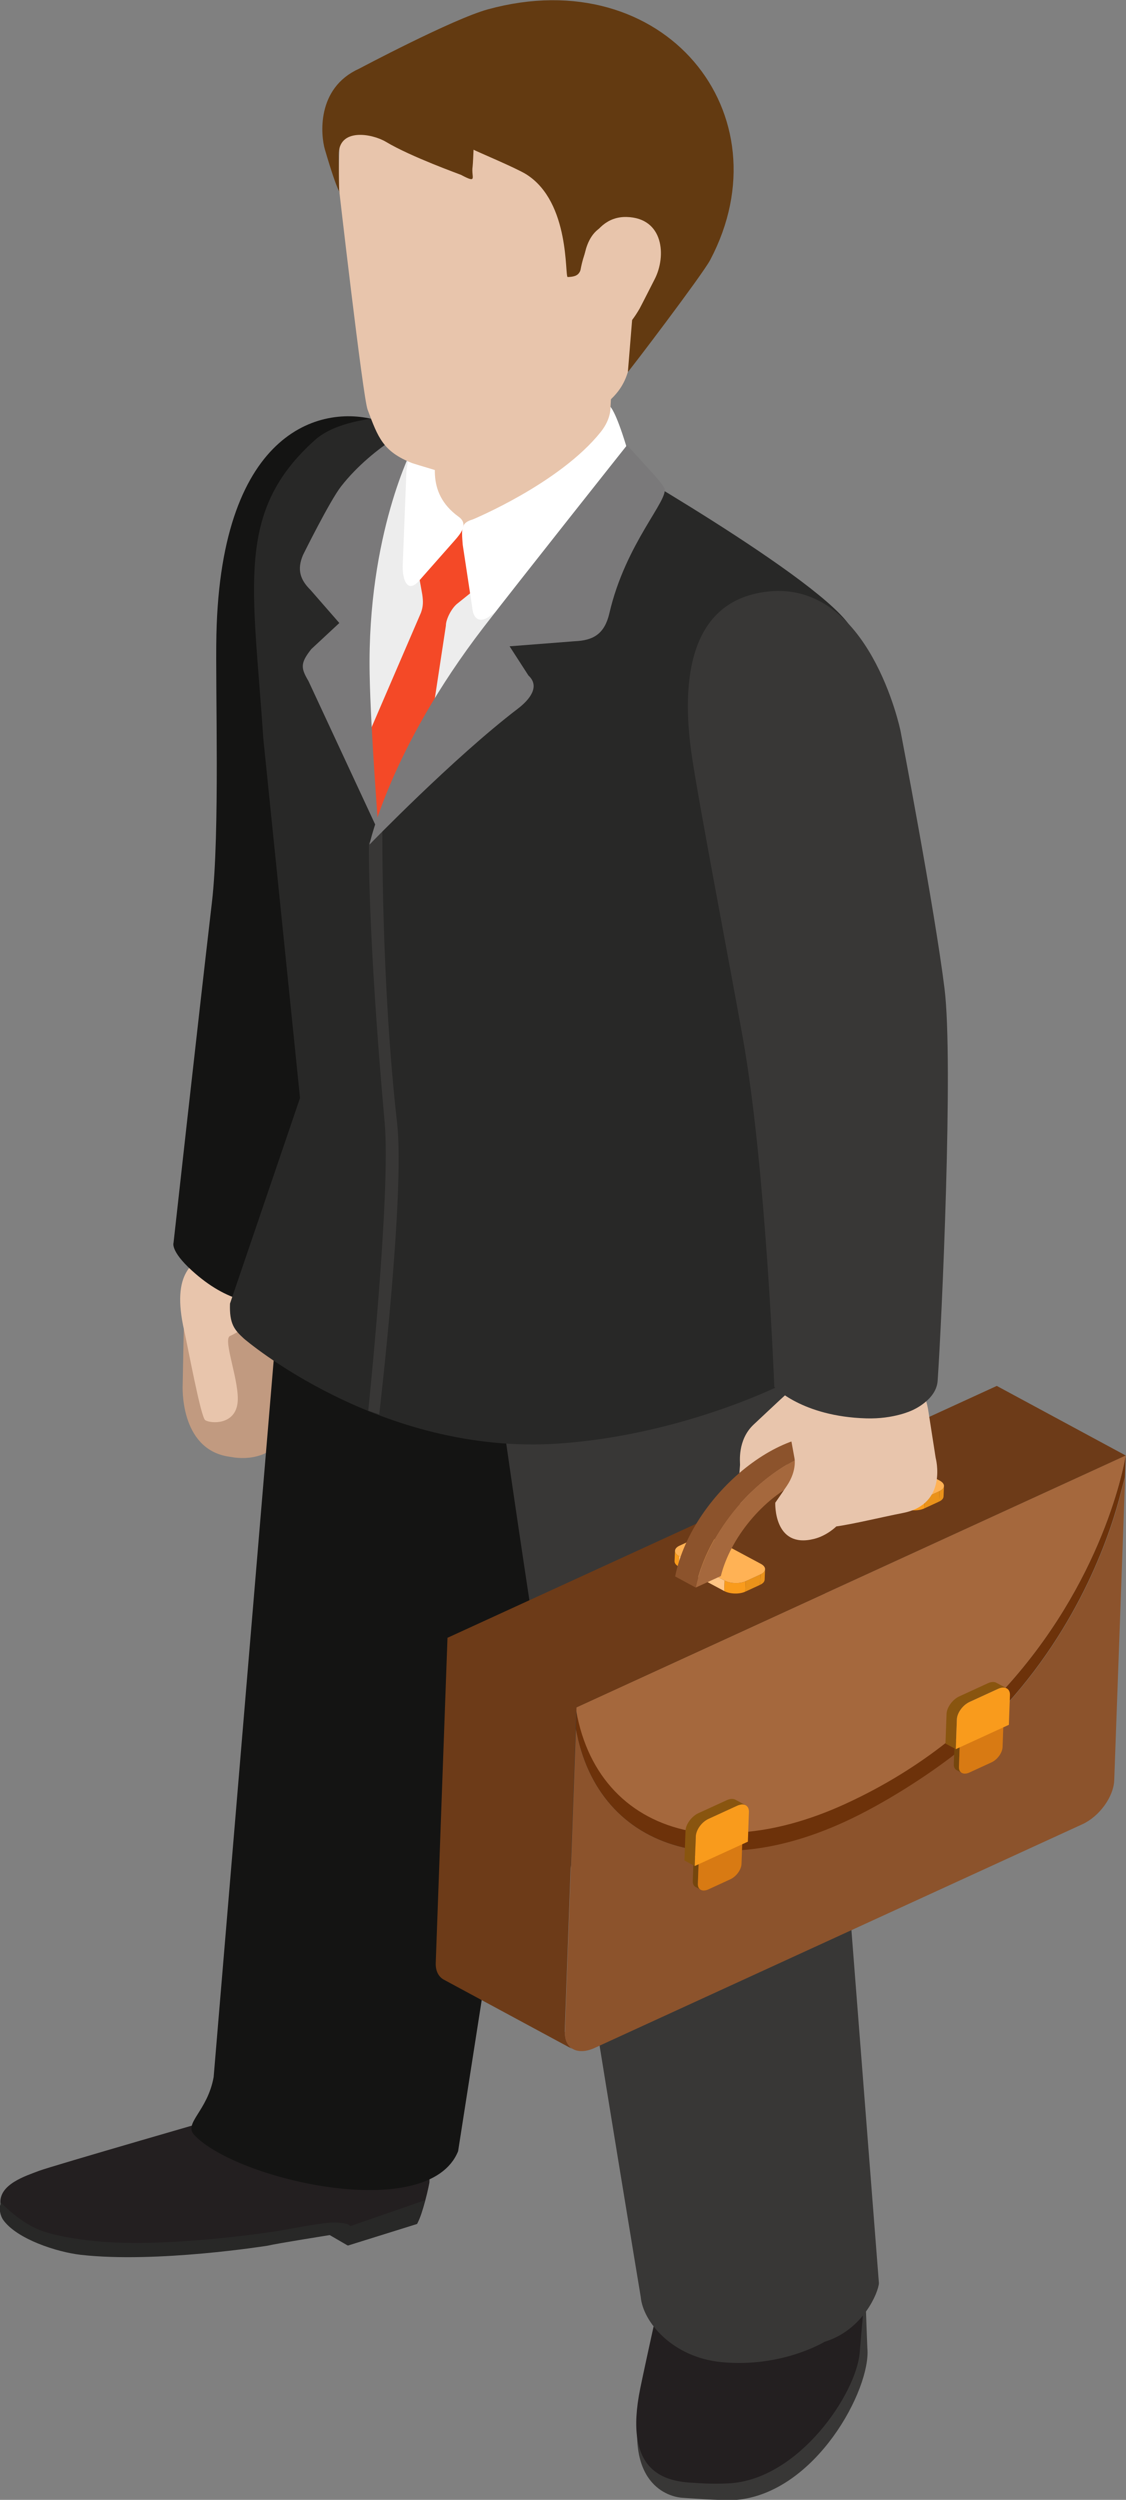 <?xml version="1.0" encoding="UTF-8" standalone="no"?>
<!-- Created with Inkscape (http://www.inkscape.org/) -->

<svg
   xmlns:dc="http://purl.org/dc/elements/1.1/"
   xmlns:cc="http://creativecommons.org/ns#"
   xmlns:rdf="http://www.w3.org/1999/02/22-rdf-syntax-ns#"
   xmlns:svg="http://www.w3.org/2000/svg"
   xmlns="http://www.w3.org/2000/svg"
   xmlns:sodipodi="http://sodipodi.sourceforge.net/DTD/sodipodi-0.dtd"
   xmlns:inkscape="http://www.inkscape.org/namespaces/inkscape"
   width="2.561mm"
   height="5.683mm"
   viewBox="0 0 2.561 5.683"
   version="1.1"
   id="svg45331"
   inkscape:version="0.92.2 (5c3e80d, 2017-08-06)"
   sodipodi:docname="people-business-20.svg">
  <rect x="0" y="0" width="2.561" height="5.683" fill="#808080" stroke="none"/>
  <defs
     id="defs45325">
    <clipPath
       id="clipPath2864"
       clipPathUnits="userSpaceOnUse">
      <path
         inkscape:connector-curvature="0"
         id="path2862"
         d="m 1713.778,1928.833 c -0.536,-0.312 -0.927,-0.874 -1.106,-1.65 v 0 l 1.125,0.653 c 0.179,0.778 0.57,1.34 1.107,1.651 v 0 z" />
    </clipPath>
    <clipPath
       id="clipPath2848"
       clipPathUnits="userSpaceOnUse">
      <path
         inkscape:connector-curvature="0"
         id="path2846"
         d="M 0,2119.953 H 3253.108 V 0 H 0 Z" />
    </clipPath>
    <clipPath
       id="clipPath2836"
       clipPathUnits="userSpaceOnUse">
      <path
         inkscape:connector-curvature="0"
         id="path2834"
         d="m 1711.152,1926.674 v -0.651 c 0.308,-0.179 0.813,-0.18 1.126,0 v 0 0.651 c -0.315,-0.183 -0.82,-0.178 -1.129,0" />
    </clipPath>
    <clipPath
       id="clipPath2820"
       clipPathUnits="userSpaceOnUse">
      <path
         inkscape:connector-curvature="0"
         id="path2818"
         d="M 0,2119.953 H 3253.108 V 0 H 0 Z" />
    </clipPath>
    <clipPath
       id="clipPath2808"
       clipPathUnits="userSpaceOnUse">
      <path
         inkscape:connector-curvature="0"
         id="path2806"
         d="m 1710.148,1926.8 c 0,-0.121 0.077,-0.238 0.231,-0.325 v 0 0.65 c -0.156,0.087 -0.233,0.207 -0.233,0.324 v 0 -0.649 z" />
    </clipPath>
    <clipPath
       id="clipPath2796"
       clipPathUnits="userSpaceOnUse">
      <path
         inkscape:connector-curvature="0"
         id="path2794"
         d="m 1714.756,1928.103 v -0.65 c 0.158,0.09 0.237,0.211 0.237,0.331 v 0 0.65 c 0,-0.119 -0.078,-0.24 -0.236,-0.331" />
    </clipPath>
    <clipPath
       id="clipPath2784"
       clipPathUnits="userSpaceOnUse">
      <path
         inkscape:connector-curvature="0"
         id="path2782"
         d="M 0,2119.953 H 3253.108 V 0 H 0 Z" />
    </clipPath>
    <clipPath
       id="clipPath2772"
       clipPathUnits="userSpaceOnUse">
      <path
         inkscape:connector-curvature="0"
         id="path2770"
         d="m 1720.53,1921.188 10e-4,-0.65 c 0.309,-0.181 0.814,-0.181 1.128,0 v 0 0.65 c -0.316,-0.182 -0.821,-0.181 -1.129,0" />
    </clipPath>
    <clipPath
       id="clipPath2756"
       clipPathUnits="userSpaceOnUse">
      <path
         inkscape:connector-curvature="0"
         id="path2754"
         d="M 0,2119.953 H 3253.108 V 0 H 0 Z" />
    </clipPath>
    <clipPath
       id="clipPath2744"
       clipPathUnits="userSpaceOnUse">
      <path
         inkscape:connector-curvature="0"
         id="path2742"
         d="m 1719.524,1921.312 c 0,-0.119 0.08,-0.235 0.234,-0.324 v 0 0.65 c -0.154,0.089 -0.233,0.207 -0.233,0.324 v 0 -0.65 z" />
    </clipPath>
    <clipPath
       id="clipPath2732"
       clipPathUnits="userSpaceOnUse">
      <path
         inkscape:connector-curvature="0"
         id="path2730"
         d="m 1724.133,1922.619 v -0.654 c 0.158,0.094 0.238,0.212 0.238,0.331 v 0 0.65 c 0,-0.117 -0.08,-0.238 -0.238,-0.327" />
    </clipPath>
    <clipPath
       id="clipPath2536"
       clipPathUnits="userSpaceOnUse">
      <path
         inkscape:connector-curvature="0"
         id="path2534"
         d="m 1708.77,1889.11 h 53.56 v -38.31 h -53.56 z" />
    </clipPath>
    <clipPath
       id="clipPath3428"
       clipPathUnits="userSpaceOnUse">
      <path
         inkscape:connector-curvature="0"
         id="path3426"
         d="m 1819.231,1919.634 0.051,-0.722 c 0.167,0.114 0.248,0.253 0.238,0.383 v 0 l -0.048,0.721 c 0.01,-0.131 -0.071,-0.272 -0.241,-0.382" />
    </clipPath>
    <clipPath
       id="clipPath3440"
       clipPathUnits="userSpaceOnUse">
      <path
         inkscape:connector-curvature="0"
         id="path3438"
         d="m 1814.225,1917.859 c 0.01,-0.132 0.103,-0.255 0.282,-0.343 v 0 l -0.049,0.721 c -0.177,0.085 -0.273,0.212 -0.281,0.34 v 0 z" />
    </clipPath>
    <clipPath
       id="clipPath3452"
       clipPathUnits="userSpaceOnUse">
      <path
         inkscape:connector-curvature="0"
         id="path3450"
         d="M 0,2119.953 H 3253.108 V 0 H 0 Z" />
    </clipPath>
    <clipPath
       id="clipPath3468"
       clipPathUnits="userSpaceOnUse">
      <path
         inkscape:connector-curvature="0"
         id="path3466"
         d="m 1815.349,1917.792 0.046,-0.72 c 0.354,-0.177 0.915,-0.14 1.248,0.082 v 0 l -0.048,0.721 c -0.335,-0.223 -0.893,-0.259 -1.246,-0.083" />
    </clipPath>
    <clipPath
       id="clipPath3480"
       clipPathUnits="userSpaceOnUse">
      <path
         inkscape:connector-curvature="0"
         id="path3478"
         d="M 0,2119.953 H 3253.108 V 0 H 0 Z" />
    </clipPath>
    <clipPath
       id="clipPath3492"
       clipPathUnits="userSpaceOnUse">
      <path
         inkscape:connector-curvature="0"
         id="path3490"
         d="m 1808.461,1925.033 0.049,-0.719 c 0.167,0.112 0.245,0.25 0.238,0.383 v 0 l -0.049,0.719 c 0.01,-0.131 -0.07,-0.268 -0.238,-0.383" />
    </clipPath>
    <clipPath
       id="clipPath3504"
       clipPathUnits="userSpaceOnUse">
      <path
         inkscape:connector-curvature="0"
         id="path3502"
         d="m 1803.454,1923.259 c 0.01,-0.132 0.102,-0.258 0.279,-0.342 v 0 l -0.048,0.72 c -0.177,0.086 -0.273,0.214 -0.28,0.342 v 0 z" />
    </clipPath>
    <clipPath
       id="clipPath3516"
       clipPathUnits="userSpaceOnUse">
      <path
         inkscape:connector-curvature="0"
         id="path3514"
         d="M 0,2119.953 H 3253.108 V 0 H 0 Z" />
    </clipPath>
    <clipPath
       id="clipPath3532"
       clipPathUnits="userSpaceOnUse">
      <path
         inkscape:connector-curvature="0"
         id="path3530"
         d="m 1804.576,1923.193 0.047,-0.721 c 0.353,-0.175 0.915,-0.14 1.248,0.081 v 0 l -0.049,0.722 c -0.333,-0.223 -0.894,-0.258 -1.246,-0.082" />
    </clipPath>
    <clipPath
       id="clipPath3544"
       clipPathUnits="userSpaceOnUse">
      <path
         inkscape:connector-curvature="0"
         id="path3542"
         d="M 0,2119.953 H 3253.108 V 0 H 0 Z" />
    </clipPath>
    <clipPath
       id="clipPath3560"
       clipPathUnits="userSpaceOnUse">
      <path
         inkscape:connector-curvature="0"
         id="path3558"
         d="m 1807.327,1925.772 c -0.572,-0.383 -0.964,-1.034 -1.106,-1.907 v 0 l 1.197,0.803 c 0.144,0.873 0.537,1.525 1.109,1.907 v 0 z" />
    </clipPath>
    <clipPath
       id="clipPath3240"
       clipPathUnits="userSpaceOnUse">
      <path
         inkscape:connector-curvature="0"
         id="path3238"
         d="m 1804.45,1875.26 h 66.26 v -26.97 h -66.26 z" />
    </clipPath>
    <clipPath
       id="clipPath3596"
       clipPathUnits="userSpaceOnUse">
      <path
         inkscape:connector-curvature="0"
         id="path3594"
         d="m 1887.55,1874.88 h 68.5 v -28.2 h -68.5 z" />
    </clipPath>
    <clipPath
       id="clipPath3760"
       clipPathUnits="userSpaceOnUse">
      <path
         inkscape:connector-curvature="0"
         id="path3758"
         d="m 1940.709,1921.043 c -0.01,-0.134 0.073,-0.277 0.243,-0.394 v 0 l 0.052,0.743 c -0.176,0.111 -0.256,0.256 -0.246,0.388 v 0 z" />
    </clipPath>
    <clipPath
       id="clipPath3772"
       clipPathUnits="userSpaceOnUse">
      <path
         inkscape:connector-curvature="0"
         id="path3770"
         d="m 1945.896,1919.955 -0.048,-0.737 c 0.182,0.088 0.281,0.215 0.289,0.351 v 0 l 0.048,0.737 c -0.01,-0.134 -0.106,-0.261 -0.289,-0.351" />
    </clipPath>
    <clipPath
       id="clipPath3784"
       clipPathUnits="userSpaceOnUse">
      <path
         inkscape:connector-curvature="0"
         id="path3782"
         d="M 0,2119.953 H 3253.108 V 0 H 0 Z" />
    </clipPath>
    <clipPath
       id="clipPath3800"
       clipPathUnits="userSpaceOnUse">
      <path
         inkscape:connector-curvature="0"
         id="path3798"
         d="m 1943.658,1918.845 c 0.343,-0.226 0.914,-0.264 1.28,-0.084 v 0 l 0.047,0.741 c -0.361,-0.182 -0.936,-0.146 -1.28,0.084 v 0 z" />
    </clipPath>
    <clipPath
       id="clipPath3812"
       clipPathUnits="userSpaceOnUse">
      <path
         inkscape:connector-curvature="0"
         id="path3810"
         d="M 0,2119.953 H 3253.108 V 0 H 0 Z" />
    </clipPath>
    <clipPath
       id="clipPath3824"
       clipPathUnits="userSpaceOnUse">
      <path
         inkscape:connector-curvature="0"
         id="path3822"
         d="m 1951.754,1926.58 c -0.01,-0.136 0.071,-0.278 0.241,-0.392 v 0 l 0.052,0.737 c -0.174,0.117 -0.253,0.258 -0.245,0.391 v 0 z" />
    </clipPath>
    <clipPath
       id="clipPath3836"
       clipPathUnits="userSpaceOnUse">
      <path
         inkscape:connector-curvature="0"
         id="path3834"
         d="m 1956.943,1925.491 -0.049,-0.737 c 0.18,0.088 0.277,0.215 0.287,0.352 v 0 l 0.049,0.737 c -0.01,-0.132 -0.104,-0.262 -0.287,-0.352" />
    </clipPath>
    <clipPath
       id="clipPath3848"
       clipPathUnits="userSpaceOnUse">
      <path
         inkscape:connector-curvature="0"
         id="path3846"
         d="M 0,2119.953 H 3253.108 V 0 H 0 Z" />
    </clipPath>
    <clipPath
       id="clipPath3864"
       clipPathUnits="userSpaceOnUse">
      <path
         inkscape:connector-curvature="0"
         id="path3862"
         d="m 1954.703,1924.383 c 0.34,-0.229 0.916,-0.262 1.279,-0.086 v 0 l 0.049,0.743 c -0.361,-0.183 -0.938,-0.15 -1.279,0.081 v 0 z" />
    </clipPath>
    <clipPath
       id="clipPath3876"
       clipPathUnits="userSpaceOnUse">
      <path
         inkscape:connector-curvature="0"
         id="path3874"
         d="M 0,2119.953 H 3253.108 V 0 H 0 Z" />
    </clipPath>
    <clipPath
       id="clipPath3892"
       clipPathUnits="userSpaceOnUse">
      <path
         inkscape:connector-curvature="0"
         id="path3890"
         d="m 1953.117,1926.55 1.227,-0.822 c -0.145,0.891 -0.551,1.561 -1.133,1.955 v 0 l -1.232,0.823 c 0.588,-0.393 0.989,-1.061 1.138,-1.956" />
    </clipPath>
    <clipPath
       id="clipPath3948"
       clipPathUnits="userSpaceOnUse">
      <path
         inkscape:connector-curvature="0"
         id="path3946"
         d="m 2018.76,1870.93 h 70.11 v -23.75 h -70.11 z" />
    </clipPath>
    <clipPath
       id="clipPath4212"
       clipPathUnits="userSpaceOnUse">
      <path
         inkscape:connector-curvature="0"
         id="path4210"
         d="m 2154.433,1916.311 c 0,-0.141 0.087,-0.289 0.273,-0.405 v 0 l 0.028,0.784 c -0.187,0.117 -0.276,0.264 -0.271,0.407 v 0 z" />
    </clipPath>
    <clipPath
       id="clipPath4224"
       clipPathUnits="userSpaceOnUse">
      <path
         inkscape:connector-curvature="0"
         id="path4222"
         d="m 2159.973,1915.328 -0.03,-0.782 c 0.192,0.1 0.289,0.239 0.295,0.381 v 0 l 0.027,0.785 c 0,-0.142 -0.103,-0.28 -0.292,-0.384" />
    </clipPath>
    <clipPath
       id="clipPath4236"
       clipPathUnits="userSpaceOnUse">
      <path
         inkscape:connector-curvature="0"
         id="path4234"
         d="M 0,2119.953 H 3253.108 V 0 H 0 Z" />
    </clipPath>
    <clipPath
       id="clipPath4252"
       clipPathUnits="userSpaceOnUse">
      <path
         inkscape:connector-curvature="0"
         id="path4250"
         d="m 2157.634,1914.081 c 0.368,-0.23 0.978,-0.251 1.357,-0.046 v 0 l 0.029,0.783 c -0.377,-0.203 -0.988,-0.185 -1.36,0.049 v 0 z" />
    </clipPath>
    <clipPath
       id="clipPath4264"
       clipPathUnits="userSpaceOnUse">
      <path
         inkscape:connector-curvature="0"
         id="path4262"
         d="M 0,2119.953 H 3253.108 V 0 H 0 Z" />
    </clipPath>
    <clipPath
       id="clipPath4276"
       clipPathUnits="userSpaceOnUse">
      <path
         inkscape:connector-curvature="0"
         id="path4274"
         d="m 2165.961,1922.544 c 0,-0.146 0.086,-0.293 0.271,-0.409 v 0 l 0.032,0.784 c -0.188,0.117 -0.279,0.265 -0.274,0.408 v 0 z" />
    </clipPath>
    <clipPath
       id="clipPath4288"
       clipPathUnits="userSpaceOnUse">
      <path
         inkscape:connector-curvature="0"
         id="path4286"
         d="m 2171.5,1921.561 -0.028,-0.785 c 0.189,0.101 0.287,0.239 0.293,0.379 v 0 l 0.028,0.787 c 0,-0.142 -0.102,-0.281 -0.293,-0.381" />
    </clipPath>
    <clipPath
       id="clipPath4300"
       clipPathUnits="userSpaceOnUse">
      <path
         inkscape:connector-curvature="0"
         id="path4298"
         d="M 0,2119.953 H 3253.108 V 0 H 0 Z" />
    </clipPath>
    <clipPath
       id="clipPath4316"
       clipPathUnits="userSpaceOnUse">
      <path
         inkscape:connector-curvature="0"
         id="path4314"
         d="m 2169.16,1920.31 c 0.37,-0.229 0.979,-0.249 1.359,-0.045 v 0 l 0.03,0.784 c -0.379,-0.201 -0.99,-0.186 -1.36,0.046 v 0 z" />
    </clipPath>
    <clipPath
       id="clipPath4328"
       clipPathUnits="userSpaceOnUse">
      <path
         inkscape:connector-curvature="0"
         id="path4326"
         d="M 0,2119.953 H 3253.108 V 0 H 0 Z" />
    </clipPath>
    <clipPath
       id="clipPath4344"
       clipPathUnits="userSpaceOnUse">
      <path
         inkscape:connector-curvature="0"
         id="path4342"
         d="m 2167.406,1922.556 1.331,-0.832 c -0.186,0.942 -0.633,1.637 -1.266,2.036 v 0 l -1.332,0.833 c 0.636,-0.396 1.084,-1.091 1.267,-2.037" />
    </clipPath>
  </defs>
  <sodipodi:namedview
     id="base"
     pagecolor="#ffffff"
     bordercolor="#666666"
     borderopacity="1.0"
     inkscape:pageopacity="0.0"
     inkscape:pageshadow="2"
     inkscape:zoom="0.35"
     inkscape:cx="401.93834"
     inkscape:cy="351.24924"
     inkscape:document-units="mm"
     inkscape:current-layer="layer1"
     showgrid="false"
     fit-margin-top="0"
     fit-margin-left="0"
     fit-margin-right="0"
     fit-margin-bottom="0"
     inkscape:window-width="1360"
     inkscape:window-height="706"
     inkscape:window-x="-8"
     inkscape:window-y="-8"
     inkscape:window-maximized="1" />
  <g
     inkscape:label="Layer 1"
     inkscape:groupmode="layer"
     id="layer1"
     transform="translate(183.831,-508.228)">
    <g
       id="g3471"
       transform="matrix(0.1,0,0,0.086,-164.296,467.118)">
      <g
         id="g43259"
         transform="translate(-121.684,245.771)">
        <g
           id="g4042"
           transform="matrix(0.353,0,0,-0.353,-66.959,264.669)">
          <path
             d="m 0,0 -4.521,0.761 -2.483,-5.405 -0.121,-0.932 -0.105,-6.285 c 0,0 -0.239,-4.821 2.973,-5.387 2.352,-0.414 0.256,-0.047 0.256,-0.047 3.224,-0.542 3.992,3.013 3.992,3.013 l 2.144,9.454 C 2.474,-2.807 2.066,-0.351 0,0"
             style="fill:#c19a80;fill-opacity:1;fill-rule:nonzero;stroke:none"
             id="path4044"
             inkscape:connector-curvature="0" />
        </g>
        <g
           id="g4046"
           transform="matrix(0.353,0,0,-0.353,-67.646,265.95)">
          <path
             d="m 0,0 c 0.777,-1.652 -0.815,-3.844 -2.235,-4.585 -0.493,-0.259 0.666,-3.516 0.483,-5.055 -0.192,-1.618 -1.716,-1.509 -2.077,-1.251 -0.284,0.207 -1.107,5.419 -1.36,6.724 -0.844,4.348 0.55,5.251 1.966,5.997 C -1.808,2.573 -0.779,1.653 0,0"
             style="fill:#e8c5ac;fill-opacity:1;fill-rule:nonzero;stroke:none"
             id="path4048"
             inkscape:connector-curvature="0" />
        </g>
        <g
           id="g4050"
           transform="matrix(0.353,0,0,-0.353,-69.307,265.833)">
          <path
             d="m 0,0 c 4.647,-4.929 8.118,-0.917 8.118,-0.917 0,0 0.935,4.701 1.137,5.495 1.144,4.5 5.367,19.92 6.07,25.662 0.77,6.307 1.411,17.711 1.411,17.711 0,0 1.594,13.299 -4.625,15.644 C 8.556,64.938 1.888,63.178 1.595,47.611 1.52,43.598 1.827,32.759 1.307,27.57 0.342,17.935 -1.168,2.055 -1.168,2.055 -1.168,2.055 -1.376,1.458 0,0"
             style="fill:#141413;fill-opacity:1;fill-rule:nonzero;stroke:none"
             id="path4052"
             inkscape:connector-curvature="0" />
        </g>
        <g
           id="g4054"
           transform="matrix(0.353,0,0,-0.353,-67.888,287.209)">
          <path
             d="m 0,0 -1.406,-2.617 c 0,0 -11.718,-3.932 -12.445,-4.259 -0.827,-0.372 -2.643,-1.009 -2.483,-2.51 0.035,-0.358 0.014,-0.585 0.23,-0.911 0.775,-1.17 2.407,-1.724 3.93,-2.036 3.32,-0.686 10.379,0.103 10.379,0.103 2.055,0.175 5.552,0.867 5.94,1.155 0,0 1.842,0.42 2.014,0.032 0.099,-0.226 -0.113,-1.223 -0.141,-1.428 l 4.437,1.611 c 0.223,0.105 0.703,2.182 0.844,3.107 l 0.132,6.127 z"
             style="fill:#231f20;fill-opacity:1;fill-rule:nonzero;stroke:none"
             id="path4056"
             inkscape:connector-curvature="0" />
        </g>
        <g
           id="g4058"
           transform="matrix(0.353,0,0,-0.353,-72.837,291.165)">
          <path
             d="m 0,0 c 0.856,-0.443 2.078,-0.697 3.293,-0.873 4.853,-0.698 12.281,0.703 12.281,0.703 0.735,0.144 2.534,0.554 3.395,0.624 0.31,0.025 1.262,-0.023 1.218,-0.284 0.006,0.13 -0.015,0.014 0.044,-0.008 0.106,-0.04 -0.186,-1.419 -0.186,-1.419 l -1.147,0.775 c 0,0 -3.403,-0.626 -4.007,-0.795 0,0 -7.149,-1.329 -12.037,-0.683 -1.54,0.205 -4.129,1.181 -5.003,2.625 C -2.302,0.918 -2.472,1.535 -2.273,1.96 -2.255,1.884 -1.162,0.602 0,0"
             style="fill:#282827;fill-opacity:1;fill-rule:nonzero;stroke:none"
             id="path4060"
             inkscape:connector-curvature="0" />
        </g>
        <g
           id="g4062"
           transform="matrix(0.353,0,0,-0.353,-65.716,291.105)">
          <path
             d="m 0,0 4.857,1.957 c 0,0 -0.454,-1.814 -0.517,-1.779 l -4.435,-1.61 C -0.076,-1.29 -0.026,-0.385 0,0"
             style="fill:#282827;fill-opacity:1;fill-rule:nonzero;stroke:none"
             id="path4064"
             inkscape:connector-curvature="0" />
        </g>
        <g
           id="g4066"
           transform="matrix(0.353,0,0,-0.353,-67.186,264.673)">
          <path
             d="M 0,0 -4.592,-63.703 C -5,-66.295 -6.564,-67.151 -5.828,-68.05 -3.08,-71.413 9.264,-74.714 11.16,-69.248 l 8.615,64.133 z"
             style="fill:#141413;fill-opacity:1;fill-rule:nonzero;stroke:none"
             id="path4068"
             inkscape:connector-curvature="0" />
        </g>
        <g
           id="g4070"
           transform="matrix(0.353,0,0,-0.353,-54.015,291.848)">
          <path
             d="m 0,0 c 0,0 0.204,-6.855 0.217,-7.019 0.247,-3.044 -3.326,-10.861 -8.472,-11.363 -0.764,-0.075 -3.453,0.164 -3.453,0.164 0,0 -3.514,0.1 -2.822,6.29 0.27,2.403 2.773,12.098 2.773,12.098 z"
             style="fill:#383736;fill-opacity:1;fill-rule:nonzero;stroke:none"
             id="path4072"
             inkscape:connector-curvature="0" />
        </g>
        <g
           id="g4074"
           transform="matrix(0.353,0,0,-0.353,-53.839,291.244)">
          <path
             d="m 0,0 c 0,0 -0.419,-3.935 -0.775,-9.061 -0.214,-3.049 -3.919,-9.521 -8.451,-9.791 -1.17,-0.069 -2.098,0.034 -2.176,0.037 -1.952,0.089 -4.619,0.793 -3.51,7.094 0.398,2.251 2.029,10.916 2.163,10.923 z"
             style="fill:#231f20;fill-opacity:1;fill-rule:nonzero;stroke:none"
             id="path4076"
             inkscape:connector-curvature="0" />
        </g>
        <g
           id="g4078"
           transform="matrix(0.353,0,0,-0.353,-62.715,265.194)">
          <path
             d="m 0,0 c 0.91,-13.373 10.26,-78.679 10.26,-78.679 0.138,-1.876 2.047,-4.535 5.203,-4.889 3.899,-0.435 6.639,1.522 6.639,1.522 2.495,0.878 3.482,3.735 3.505,4.394 L 20.188,3.221 Z"
             style="fill:#383736;fill-opacity:1;fill-rule:nonzero;stroke:none"
             id="path4080"
             inkscape:connector-curvature="0" />
        </g>
        <g
           id="g4082"
           transform="matrix(0.353,0,0,-0.353,-57.159,247.078)">
          <path
             d="m 0,0 c 0,0 -6.365,7.32 -9.36,8.369 -2.994,1.047 -12.496,0.234 -12.496,0.234 0,0 -4.739,-11.208 -4.764,-11.963 -0.027,-0.757 2.997,-20.564 2.997,-20.564 l 15.34,8.768 z"
             style="fill:#ededed;fill-opacity:1;fill-rule:nonzero;stroke:none"
             id="path4084"
             inkscape:connector-curvature="0" />
        </g>
        <g
           id="g4086"
           transform="matrix(0.353,0,0,-0.353,-66.501,243.882)">
          <path
             d="M 0,0 C 1.926,2.004 6.429,1.887 8.502,1.73 6.025,-0.15 2.872,-6.125 2.588,-14.5 c -0.149,-4.369 1.263,-14.793 1.401,-14.541 0.127,0.236 8.747,16.33 11.976,19.345 4.096,3.826 4.599,7.09 4.506,7.094 -0.723,0.592 -1.123,0.92 -1.336,1.096 l 0.024,-0.01 c 0,0 16.029,-10.675 15.558,-13.312 l -2.389,-50.644 c 0.089,0.527 0.067,-3.92 -2.39,-5.342 0,0 -6.353,-3.702 -14.209,-4.339 -11.547,-0.937 -20.315,7.862 -20.315,7.862 -0.601,0.645 -0.941,1.087 -0.892,2.618 l 4.511,15.396 -2.366,26.927 C -3.986,-10.911 -5.167,-5.374 0,0"
             style="fill:#282827;fill-opacity:1;fill-rule:nonzero;stroke:none"
             id="path4088"
             inkscape:connector-curvature="0" />
        </g>
        <g
           id="g4090"
           transform="matrix(0.353,0,0,-0.353,-63.819,245.659)">
          <path
             d="M 0,0 C 4.705,-4.644 8.253,0.503 11.29,4.119 L 11.872,17.103 0.251,13.66 Z"
             style="fill:#e8c5ac;fill-opacity:1;fill-rule:nonzero;stroke:none"
             id="path4092"
             inkscape:connector-curvature="0" />
        </g>
        <g
           id="g4094"
           transform="matrix(0.353,0,0,-0.353,-61.125,237.123)">
          <path
             d="m 0,0 c -2.647,0.09 -3.027,-2.438 -3.027,-2.438 l -0.178,-5.309 c 0,0 0.087,-1.158 1.075,-1.396 1.493,-0.358 2.191,0.936 2.914,2.358 0.042,0.082 0.972,2.186 1.027,2.311 C 2.608,-2.689 2.503,-0.083 0,0"
             style="fill:#ffe8d9;fill-opacity:1;fill-rule:nonzero;stroke:none"
             id="path4096"
             inkscape:connector-curvature="0" />
        </g>
        <g
           id="g4098"
           transform="matrix(0.353,0,0,-0.353,-65.29,269.542)">
          <path
             d="M 0,0 C 0,0 1.46,16.309 1.057,21.567 -0.06,36.067 0.042,42.53 0.042,42.53 c 0,0 0.609,0.78 0.868,1.273 0,0 -0.096,-11.584 0.948,-22.264 0.518,-5.29 -1.153,-21.83 -1.153,-21.83 -0.269,0.144 0,0 -0.705,0.291"
             style="fill:#383736;fill-opacity:1;fill-rule:nonzero;stroke:none"
             id="path4100"
             inkscape:connector-curvature="0" />
        </g>
        <g
           id="g4102"
           transform="matrix(0.353,0,0,-0.353,-64.091,248.447)">
          <path
             d="M 0,0 C 0.141,0.457 0.151,0.811 0.082,1.363 L -0.181,3.061 2.32,6.634 3.484,6.364 3.982,2.209 2.369,0.701 C 1.985,0.375 1.6,-0.493 1.604,-0.979 l -1.539,-11.765 -2.862,-3.361 -1.399,4.784 z"
             style="fill:#f44927;fill-opacity:1;fill-rule:nonzero;stroke:none"
             id="path4104"
             inkscape:connector-curvature="0" />
        </g>
        <g
           id="g4106"
           transform="matrix(0.353,0,0,-0.353,-64.269,244.063)">
          <path
             d="m 0,0 0.646,1.883 c 0,0 -3.17,-1.699 -5.286,-4.842 -0.731,-1.085 -2.455,-5.137 -2.455,-5.137 -0.416,-1.123 -0.16,-1.889 0.479,-2.622 l 1.859,-2.478 -1.804,-1.951 c -0.737,-1.079 -0.668,-1.439 -0.181,-2.404 l 4.52,-11.294 c 0,0 -0.51,7.389 -0.582,11.841 C -2.966,-6.529 0,0 0,0"
             style="fill:#7a797a;fill-opacity:1;fill-rule:nonzero;stroke:none"
             id="path4108"
             inkscape:connector-curvature="0" />
        </g>
        <g
           id="g4110"
           transform="matrix(0.353,0,0,-0.353,-63.234,245.913)">
          <path
             d="m 0,0 c 0.652,-0.549 0.122,-1.269 -0.251,-1.763 l -2.331,-3.07 c -0.741,-0.916 -1.035,0.148 -1.025,1.135 l 0.243,7.159 c 0.555,4.464 2.018,3.859 2.018,3.859 0,0 0.205,-0.407 0.097,-1.328 C -1.43,4.461 -2.228,1.868 0,0"
             style="fill:#ffffff;fill-opacity:1;fill-rule:nonzero;stroke:none"
             id="path4112"
             inkscape:connector-curvature="0" />
        </g>
        <g
           id="g4114"
           transform="matrix(0.353,0,0,-0.353,-59.783,243.006)">
          <path
             d="M 0,0 C 0,0 0.083,-0.861 -0.626,-1.89 -3.281,-5.747 -8.865,-8.432 -8.865,-8.432 -9.62,-8.691 -9.6,-9.06 -9.515,-10.328 l 0.607,-4.647 c 0.086,-1.219 0.722,-1.115 1.22,-0.626 0,0 5.002,4.077 6.415,5.454 3.316,3.241 3.39,3.04 2.277,7.277 C 0.331,-0.315 0,0 0,0"
             style="fill:#ffffff;fill-opacity:1;fill-rule:nonzero;stroke:none"
             id="path4116"
             inkscape:connector-curvature="0" />
        </g>
        <g
           id="g4118"
           transform="matrix(0.353,0,0,-0.353,-59.404,244.019)">
          <path
             d="m 0,0 1.771,-2.262 c 0,0 0.527,-0.696 0.629,-0.946 0.351,-0.841 -2.492,-4.112 -3.538,-9.376 -0.315,-1.588 -1.064,-2.047 -2.25,-2.102 l -4.181,-0.378 1.215,-2.188 c 0.775,-0.829 0.059,-1.827 -0.687,-2.488 -4.142,-3.675 -9.558,-10.177 -9.558,-10.177 0,0 1.307,7.136 7.355,16.278 C -7.038,-10.307 0,0 0,0"
             style="fill:#7a797a;fill-opacity:1;fill-rule:nonzero;stroke:none"
             id="path4120"
             inkscape:connector-curvature="0" />
        </g>
        <g
           id="g4122"
           transform="matrix(0.353,0,0,-0.353,-54.129,269.701)">
          <path
             d="m 0,0 c -0.054,-1.738 -2.435,-2.808 -4.02,-2.758 -0.55,0.015 -1.555,-4.189 -3.822,-3.971 0,0 0.039,1.135 0.178,3.119 0.01,0.16 -0.19,1.862 0.883,3.026 2.84,3.076 3.172,3.67 4.755,3.622 C -0.443,2.986 0.05,1.74 0,0"
             style="fill:#e8c5ac;fill-opacity:1;fill-rule:nonzero;stroke:none"
             id="path4124"
             inkscape:connector-curvature="0" />
        </g>
        <g
           id="g4126"
           transform="matrix(0.353,0,0,-0.353,-50.96,278.26)">
          <path
             d="M 0,0 C -0.008,-0.295 -0.143,-0.625 -0.347,-0.891 Z"
             style="fill:#6d320a;fill-opacity:1;fill-rule:nonzero;stroke:none"
             id="path4128"
             inkscape:connector-curvature="0" />
        </g>
        <g
           id="g4130"
           transform="matrix(0.353,0,0,-0.353,-50.92,277.022)">
          <path
             d="M 0,0 C 6.731,8.359 8.024,17.371 8.095,17.847 L 8.041,16.207 7.812,15.206 C 7.2,12.328 5.241,5.133 -0.045,-1.385 Z"
             style="fill:#6d320a;fill-opacity:1;fill-rule:nonzero;stroke:none"
             id="path4132"
             inkscape:connector-curvature="0" />
        </g>
        <g
           id="g4134"
           transform="matrix(0.353,0,0,-0.353,-56.83,281.389)">
          <path
             d="M 0,0 C -0.008,-0.295 -0.145,-0.627 -0.347,-0.893 Z"
             style="fill:#6d320a;fill-opacity:1;fill-rule:nonzero;stroke:none"
             id="path4136"
             inkscape:connector-curvature="0" />
        </g>
        <g
           id="g4138"
           transform="matrix(0.353,0,0,-0.353,-60.631,286.413)">
          <path
             d="M 0,0 -8.308,5.211 C -8.652,5.428 -8.854,5.864 -8.834,6.479 L -0.525,1.268 C -0.545,0.652 -0.342,0.213 0,0"
             style="fill:#723919;fill-opacity:1;fill-rule:nonzero;stroke:none"
             id="path4140"
             inkscape:connector-curvature="0" />
        </g>
        <g
           id="g4142"
           transform="matrix(0.353,0,0,-0.353,-60.55,277.381)">
          <path
             d="m 0,0 -0.051,-1.637 0.152,-0.799 c 0.917,-4.452 3.503,-7.305 7.102,-8.15 0,0 7.588,0.831 9.959,2.095 2.502,1.333 6.441,4.678 6.877,4.912 l 3.213,3.211 c 5.286,6.518 7.245,13.713 7.856,16.591 l 0.23,1.001 -0.703,-22.7 C 34.596,-6.707 33.678,-8.182 32.582,-8.765 L 1.154,-25.517 c -1.095,-0.583 -1.949,-0.052 -1.91,1.182 z"
             style="fill:#8c532c;fill-opacity:1;fill-rule:nonzero;stroke:none"
             id="path4144"
             inkscape:connector-curvature="0" />
        </g>
        <g
           id="g4146"
           transform="matrix(0.353,0,0,-0.353,-60.552,277.475)">
          <path
             d="M 0,0 -8.309,5.211 -8.299,5.48 0.008,0.267 Z"
             style="fill:#5c361d;fill-opacity:1;fill-rule:nonzero;stroke:none"
             id="path4148"
             inkscape:connector-curvature="0" />
        </g>
        <g
           id="g4150"
           transform="matrix(0.353,0,0,-0.353,-60.552,277.475)">
          <path
             d="M 0,0 C 0.755,-4.93 3.438,-8.086 7.262,-8.98 7.253,-9.029 7.25,-9.075 7.247,-9.122 l -0.036,-1.197 c -3.6,0.845 -6.186,3.698 -7.103,8.151 l -0.151,0.798 z"
             style="fill:#6d320a;fill-opacity:1;fill-rule:nonzero;stroke:none"
             id="path4152"
             inkscape:connector-curvature="0" />
        </g>
        <g
           id="g4154"
           transform="matrix(0.353,0,0,-0.353,-48.064,270.726)">
          <path
             d="m 0,0 c -0.07,-0.476 -1.363,-9.487 -8.095,-17.847 l 0.009,0.289 c 0.013,0.491 -0.331,0.702 -0.766,0.47 l -1.841,-0.982 c -0.44,-0.233 -0.805,-0.823 -0.82,-1.313 l -0.069,-2.185 c -1.872,-1.718 -4.038,-3.3 -6.537,-4.631 -2.371,-1.266 -4.624,-1.96 -6.669,-2.129 l 0.058,1.9 c 0.014,0.488 -0.326,0.703 -0.759,0.473 l -1.844,-0.985 c -0.396,-0.209 -0.734,-0.715 -0.805,-1.171 -3.824,0.894 -6.507,4.05 -7.261,8.98 l 0.007,0.267 11.066,5.896 1.615,0.862 9.961,5.309 1.614,0.862 z"
             style="fill:#a5683d;fill-opacity:1;fill-rule:nonzero;stroke:none"
             id="path4156"
             inkscape:connector-curvature="0" />
        </g>
        <g
           id="g4158"
           transform="matrix(0.353,0,0,-0.353,-50.995,268.888)">
          <path
             d="m 0,0 8.308,-5.211 -35.392,-18.864 -0.051,-1.637 -0.705,-22.698 c -0.019,-0.616 0.184,-1.055 0.526,-1.268 l -8.308,5.212 c -0.345,0.216 -0.546,0.653 -0.526,1.267 l 0.757,24.337 z"
             style="fill:#6d3b18;fill-opacity:1;fill-rule:nonzero;stroke:none"
             id="path4160"
             inkscape:connector-curvature="0" />
        </g>
        <g
           id="g4162"
           transform="matrix(0.353,0,0,-0.353,-56.79,280.687)">
          <path
             d="m 0,0 c 2.046,0.173 4.295,0.865 6.668,2.13 2.501,1.335 4.667,2.914 6.538,4.63 L 14.01,6.525 13.808,5.93 C 11.938,4.225 9.127,2.124 6.626,0.788 4.255,-0.477 2.004,-1.168 -0.045,-1.341 Z"
             style="fill:#6d320a;fill-opacity:1;fill-rule:nonzero;stroke:none"
             id="path4164"
             inkscape:connector-curvature="0" />
        </g>
        <g
           id="g4166"
           transform="matrix(0.353,0,0,-0.353,-57.772,281.404)">
          <path
             d="m 0,0 -0.059,-1.832 c -0.005,-0.216 0.066,-0.37 0.188,-0.447 l -0.332,0.209 c -0.12,0.075 -0.193,0.231 -0.186,0.445 l 0.055,1.834 z"
             style="fill:#75460d;fill-opacity:1;fill-rule:nonzero;stroke:none"
             id="path4168"
             inkscape:connector-curvature="0" />
        </g>
        <g
           id="g4170"
           transform="matrix(0.353,0,0,-0.353,-57.772,281.404)">
          <path
             d="M 0,0 -0.334,0.209 2.479,1.708 2.811,1.499 Z"
             style="fill:#eb921a;fill-opacity:1;fill-rule:nonzero;stroke:none"
             id="path4172"
             inkscape:connector-curvature="0" />
        </g>
        <g
           id="g4174"
           transform="matrix(0.353,0,0,-0.353,-56.781,280.875)">
          <path
             d="m 0,0 -0.056,-1.833 c -0.012,-0.433 -0.336,-0.951 -0.72,-1.155 l -1.419,-0.759 c -0.384,-0.205 -0.686,-0.017 -0.674,0.416 l 0.058,1.832 z"
             style="fill:#d87a13;fill-opacity:1;fill-rule:nonzero;stroke:none"
             id="path4176"
             inkscape:connector-curvature="0" />
        </g>
        <g
           id="g4178"
           transform="matrix(0.353,0,0,-0.353,-57.785,280.184)">
          <path
             d="M 0,0 1.839,0.979 C 2.059,1.095 2.255,1.1 2.393,1.015 L 3.058,0.595 C 2.92,0.684 2.726,0.678 2.503,0.561 L 0.664,-0.42 c -0.4,-0.212 -0.801,-0.795 -0.819,-1.314 l -0.07,-2.219 -0.664,0.417 0.069,2.221 C -0.805,-0.805 -0.407,-0.222 0,0"
             style="fill:#89550f;fill-opacity:1;fill-rule:nonzero;stroke:none"
             id="path4180"
             inkscape:connector-curvature="0" />
        </g>
        <g
           id="g4182"
           transform="matrix(0.353,0,0,-0.353,-56.902,279.986)">
          <path
             d="m 0,0 c 0.438,0.233 0.779,0.025 0.764,-0.47 l -0.068,-2.221 -3.424,-1.822 0.07,2.219 c 0.015,0.495 0.382,1.081 0.819,1.314 z"
             style="fill:#f99b1c;fill-opacity:1;fill-rule:nonzero;stroke:none"
             id="path4184"
             inkscape:connector-curvature="0" />
        </g>
        <g
           id="g4186"
           transform="matrix(0.353,0,0,-0.353,-51.836,278.315)">
          <path
             d="M 0,0 -0.055,-1.83 C -0.063,-2.047 0.011,-2.201 0.13,-2.276 l -0.331,0.209 c -0.121,0.074 -0.195,0.23 -0.186,0.445 l 0.057,1.831 z"
             style="fill:#75460d;fill-opacity:1;fill-rule:nonzero;stroke:none"
             id="path4188"
             inkscape:connector-curvature="0" />
        </g>
        <g
           id="g4190"
           transform="matrix(0.353,0,0,-0.353,-51.836,278.315)">
          <path
             d="M 0,0 -0.33,0.209 2.48,1.708 2.813,1.5 Z"
             style="fill:#eb921a;fill-opacity:1;fill-rule:nonzero;stroke:none"
             id="path4192"
             inkscape:connector-curvature="0" />
        </g>
        <g
           id="g4194"
           transform="matrix(0.353,0,0,-0.353,-50.843,277.785)">
          <path
             d="M 0,0 -0.057,-1.833 C -0.07,-2.266 -0.39,-2.786 -0.777,-2.989 L -2.195,-3.748 C -2.579,-3.95 -2.882,-3.766 -2.867,-3.33 l 0.054,1.83 z"
             style="fill:#d87a13;fill-opacity:1;fill-rule:nonzero;stroke:none"
             id="path4196"
             inkscape:connector-curvature="0" />
        </g>
        <g
           id="g4198"
           transform="matrix(0.353,0,0,-0.353,-51.848,277.095)">
          <path
             d="m 0,0 1.837,0.982 c 0.222,0.12 0.418,0.124 0.556,0.036 L 3.059,0.601 C 2.92,0.687 2.725,0.683 2.503,0.566 L 0.666,-0.414 C 0.581,-0.461 0.501,-0.52 0.424,-0.588 0.409,-0.601 0.393,-0.612 0.379,-0.627 0.092,-0.904 -0.145,-1.338 -0.154,-1.729 l -0.07,-2.221 -0.665,0.418 0.069,2.22 C -0.803,-0.806 -0.412,-0.216 0,0"
             style="fill:#89550f;fill-opacity:1;fill-rule:nonzero;stroke:none"
             id="path4200"
             inkscape:connector-curvature="0" />
        </g>
        <g
           id="g4202"
           transform="matrix(0.353,0,0,-0.353,-50.965,276.896)">
          <path
             d="m 0,0 c 0.438,0.231 0.78,0.023 0.763,-0.472 l -0.068,-2.22 -3.422,-1.824 0.07,2.221 c 0.014,0.494 0.38,1.081 0.82,1.315 z"
             style="fill:#f99b1c;fill-opacity:1;fill-rule:nonzero;stroke:none"
             id="path4204"
             inkscape:connector-curvature="0" />
        </g>
        <g
           id="g4206"
           transform="matrix(0.353,0,0,-0.353,-818.839,949.981)">
          <g
             id="g4208"
             clip-path="url(#clipPath4212)">
            <g
               id="g4214"
               transform="translate(2154.734,1916.69)">
              <path
                 d="m 0,0 -0.028,-0.785 c -0.187,0.117 -0.276,0.265 -0.273,0.405 l 0.03,0.787 C -0.276,0.264 -0.188,0.116 0,0"
                 style="fill:#f99b1c;fill-opacity:1;fill-rule:nonzero;stroke:none"
                 id="path4216"
                 inkscape:connector-curvature="0" />
            </g>
          </g>
        </g>
        <g
           id="g4218"
           transform="matrix(0.353,0,0,-0.353,-818.839,949.981)">
          <g
             id="g4220"
             clip-path="url(#clipPath4224)">
            <g
               id="g4226"
               transform="translate(2160.266,1915.712)">
              <path
                 d="m 0,0 -0.028,-0.784 c -0.005,-0.143 -0.103,-0.282 -0.294,-0.382 l 0.029,0.782 C -0.104,-0.28 -0.003,-0.142 0,0"
                 style="fill:#ea921a;fill-opacity:1;fill-rule:nonzero;stroke:none"
                 id="path4228"
                 inkscape:connector-curvature="0" />
            </g>
          </g>
        </g>
        <g
           id="g4230"
           transform="matrix(0.353,0,0,-0.353,-818.839,949.981)">
          <g
             id="g4232"
             clip-path="url(#clipPath4236)">
            <g
               id="g4238"
               transform="translate(2159.973,1915.328)">
              <path
                 d="m 0,0 -0.029,-0.782 -0.952,-0.511 0.028,0.784 z"
                 style="fill:#ea921a;fill-opacity:1;fill-rule:nonzero;stroke:none"
                 id="path4240"
                 inkscape:connector-curvature="0" />
            </g>
            <g
               id="g4242"
               transform="translate(2157.66,1914.867)">
              <path
                 d="m 0,0 -0.026,-0.786 -2.928,1.824 0.028,0.785 z"
                 style="fill:#ffc585;fill-opacity:1;fill-rule:nonzero;stroke:none"
                 id="path4244"
                 inkscape:connector-curvature="0" />
            </g>
          </g>
        </g>
        <g
           id="g4246"
           transform="matrix(0.353,0,0,-0.353,-818.839,949.981)">
          <g
             id="g4248"
             clip-path="url(#clipPath4252)">
            <g
               id="g4254"
               transform="translate(2159.019,1914.819)">
              <path
                 d="m 0,0 -0.028,-0.784 c -0.379,-0.204 -0.99,-0.184 -1.358,0.047 l 0.027,0.785 C -0.987,-0.186 -0.377,-0.204 0,0"
                 style="fill:#f99b1c;fill-opacity:1;fill-rule:nonzero;stroke:none"
                 id="path4256"
                 inkscape:connector-curvature="0" />
            </g>
          </g>
        </g>
        <g
           id="g4258"
           transform="matrix(0.353,0,0,-0.353,-818.839,949.981)">
          <g
             id="g4260"
             clip-path="url(#clipPath4264)">
            <g
               id="g4266"
               transform="translate(2159.995,1916.117)">
              <path
                 d="m 0,0 c 0.371,-0.231 0.359,-0.583 -0.022,-0.789 l -0.954,-0.509 c -0.377,-0.204 -0.987,-0.186 -1.359,0.048 l -2.926,1.823 c -0.368,0.23 -0.36,0.585 0.019,0.787 l 0.953,0.512 c 0.383,0.205 0.991,0.181 1.362,-0.048 z"
                 style="fill:#ffb255;fill-opacity:1;fill-rule:nonzero;stroke:none"
                 id="path4268"
                 inkscape:connector-curvature="0" />
            </g>
          </g>
        </g>
        <g
           id="g4270"
           transform="matrix(0.353,0,0,-0.353,-818.839,949.981)">
          <g
             id="g4272"
             clip-path="url(#clipPath4276)">
            <g
               id="g4278"
               transform="translate(2166.264,1922.919)">
              <path
                 d="m 0,0 -0.031,-0.784 c -0.186,0.117 -0.276,0.263 -0.272,0.409 l 0.03,0.783 C -0.278,0.264 -0.188,0.117 0,0"
                 style="fill:#f99b1c;fill-opacity:1;fill-rule:nonzero;stroke:none"
                 id="path4280"
                 inkscape:connector-curvature="0" />
            </g>
          </g>
        </g>
        <g
           id="g4282"
           transform="matrix(0.353,0,0,-0.353,-818.839,949.981)">
          <g
             id="g4284"
             clip-path="url(#clipPath4288)">
            <g
               id="g4290"
               transform="translate(2171.794,1921.942)">
              <path
                 d="m 0,0 -0.029,-0.786 c -0.005,-0.141 -0.104,-0.279 -0.292,-0.38 l 0.027,0.786 C -0.103,-0.281 -0.005,-0.143 0,0"
                 style="fill:#ea921a;fill-opacity:1;fill-rule:nonzero;stroke:none"
                 id="path4292"
                 inkscape:connector-curvature="0" />
            </g>
          </g>
        </g>
        <g
           id="g4294"
           transform="matrix(0.353,0,0,-0.353,-818.839,949.981)">
          <g
             id="g4296"
             clip-path="url(#clipPath4300)">
            <g
               id="g4302"
               transform="translate(2171.5,1921.562)">
              <path
                 d="m 0,0 -0.027,-0.785 -0.953,-0.511 0.029,0.784 z"
                 style="fill:#ea921a;fill-opacity:1;fill-rule:nonzero;stroke:none"
                 id="path4304"
                 inkscape:connector-curvature="0" />
            </g>
            <g
               id="g4306"
               transform="translate(2169.189,1921.095)">
              <path
                 d="m 0,0 -0.029,-0.785 -2.928,1.826 0.031,0.783 z"
                 style="fill:#ffc585;fill-opacity:1;fill-rule:nonzero;stroke:none"
                 id="path4308"
                 inkscape:connector-curvature="0" />
            </g>
          </g>
        </g>
        <g
           id="g4310"
           transform="matrix(0.353,0,0,-0.353,-818.839,949.981)">
          <g
             id="g4312"
             clip-path="url(#clipPath4316)">
            <g
               id="g4318"
               transform="translate(2170.549,1921.049)">
              <path
                 d="m 0,0 -0.029,-0.784 c -0.38,-0.204 -0.99,-0.185 -1.36,0.045 l 0.03,0.785 C -0.99,-0.187 -0.379,-0.201 0,0"
                 style="fill:#f99b1c;fill-opacity:1;fill-rule:nonzero;stroke:none"
                 id="path4320"
                 inkscape:connector-curvature="0" />
            </g>
          </g>
        </g>
        <g
           id="g4322"
           transform="matrix(0.353,0,0,-0.353,-818.839,949.981)">
          <g
             id="g4324"
             clip-path="url(#clipPath4328)">
            <g
               id="g4330"
               transform="translate(2171.521,1922.349)">
              <path
                 d="m 0,0 c 0.37,-0.233 0.363,-0.583 -0.021,-0.787 l -0.952,-0.512 c -0.379,-0.201 -0.99,-0.187 -1.359,0.046 l -2.926,1.824 c -0.37,0.233 -0.36,0.585 0.018,0.788 l 0.953,0.511 c 0.383,0.204 0.991,0.184 1.361,-0.046 z"
                 style="fill:#ffb255;fill-opacity:1;fill-rule:nonzero;stroke:none"
                 id="path4332"
                 inkscape:connector-curvature="0" />
            </g>
            <g
               id="g4334"
               transform="translate(2166.139,1924.593)">
              <path
                 d="m 0,0 1.332,-0.833 c 0.633,-0.399 1.08,-1.094 1.267,-2.036 L 1.268,-2.038 C 1.085,-1.091 0.637,-0.396 0,0"
                 style="fill:#8c532c;fill-opacity:1;fill-rule:nonzero;stroke:none"
                 id="path4336"
                 inkscape:connector-curvature="0" />
            </g>
          </g>
        </g>
        <g
           id="g4338"
           transform="matrix(0.353,0,0,-0.353,-818.839,949.981)">
          <g
             id="g4340"
             clip-path="url(#clipPath4344)">
            <g
               id="g4346"
               transform="translate(2168.737,1921.724)">
              <path
                 d="M 0,0 -1.331,0.832 C -1.514,1.778 -1.962,2.474 -2.599,2.869 L -1.267,2.036 C -0.634,1.637 -0.187,0.942 0,0"
                 style="fill:#8c532c;fill-opacity:1;fill-rule:nonzero;stroke:none"
                 id="path4348"
                 inkscape:connector-curvature="0" />
            </g>
          </g>
        </g>
      </g>
      <g
         transform="matrix(0.353,0,0,-0.353,-175.946,516.143)"
         id="g4358">
        <path
           inkscape:connector-curvature="0"
           id="path4360"
           style="fill:#8c532c;fill-opacity:1;fill-rule:nonzero;stroke:none"
           d="m 0,0 c -3.7,2.323 -10.351,-3.58 -11.468,-10.063 l 1.326,-0.835 c 1.12,6.47 7.768,12.389 11.472,10.064 z" />
      </g>
      <g
         transform="matrix(0.353,0,0,-0.353,-177.127,516.541)"
         id="g4362">
        <path
           inkscape:connector-curvature="0"
           id="path4364"
           style="fill:#a5683d;fill-opacity:1;fill-rule:nonzero;stroke:none"
           d="M 0,0 C 3.297,1.762 5.957,0.515 6.398,-2.736 L 4.783,-3.598 c -0.447,2.275 -2.417,3.103 -4.84,1.812 -2.422,-1.293 -4.512,-4.286 -5.121,-7.12 L -6.794,-9.768 C -6.132,-5.928 -3.301,-1.758 0,0" />
      </g>
      <g
         transform="matrix(0.353,0,0,-0.353,-175.423,514.038)"
         id="g4366">
        <path
           inkscape:connector-curvature="0"
           id="path4368"
           style="fill:#e8c5ac;fill-opacity:1;fill-rule:nonzero;stroke:none"
           d="m 0,0 -4.524,-0.651 -1.278,-3.072 0.535,-3.413 c 0,0 0.196,-0.929 -0.488,-2.11 -0.267,-0.462 -0.744,-1.261 -0.744,-1.261 0,0 -0.121,-3.467 2.494,-2.71 0.844,0.242 1.438,0.935 1.438,0.935 1.141,0.188 3.035,0.725 4.299,1.01 2.916,0.657 2.104,4.125 2.104,4.125 l -0.46,3.424 C 3.139,-1.798 2.071,0.293 0,0" />
      </g>
      <g
         transform="matrix(0.353,0,0,-0.353,-175.65,515.517)"
         id="g4370">
        <path
           inkscape:connector-curvature="0"
           id="path4372"
           style="fill:#383736;fill-opacity:1;fill-rule:nonzero;stroke:none"
           d="m 0,0 c 1.784,-0.063 2.946,0.594 2.946,0.594 0,0 1.575,0.753 1.66,2.219 0.263,4.394 1.026,23.919 0.445,29.353 -0.634,5.97 -2.839,19.326 -2.839,19.326 0,0 -1.996,11.259 -8.539,10.425 -5.451,-0.693 -5.512,-7.552 -4.902,-12.326 0.478,-3.755 2.523,-16.133 3.298,-21.203 1.478,-9.69 2.013,-26.028 2.013,-26.028 0,0 1.773,-2.216 5.918,-2.36" />
      </g>
      <g
         transform="matrix(0.353,0,0,-0.353,-184.242,480.264)"
         id="g4374">
        <path
           inkscape:connector-curvature="0"
           id="path4376"
           style="fill:#e8c5ac;fill-opacity:1;fill-rule:nonzero;stroke:none"
           d="M 0,0 V -0.003 L 9.791,-0.34 9.41,-18.013 c -0.17,-1.206 -0.156,-2.304 -0.383,-3.322 -0.251,-1.122 -0.797,-2.151 -2.201,-3.147 0,0 -1.681,-1.635 -3.676,-3.121 -1.545,-1.154 -3.462,-2.065 -4.581,-1.855 -0.856,0.163 -3.477,1.123 -3.477,1.123 -1.878,0.869 -2.196,1.896 -2.876,4.014 -0.304,0.945 -1.878,16.908 -1.878,16.908 l 0.142,5.95 z" />
      </g>
      <g
         transform="matrix(0.353,0,0,-0.353,-187.18,479.838)"
         id="g4378">
        <path
           inkscape:connector-curvature="0"
           id="path4380"
           style="fill:#633a11;fill-opacity:1;fill-rule:nonzero;stroke:none"
           d="m 0,0 c -2.794,-1.46 -2.47,-5.029 -2.212,-6.051 0.888,-3.516 0.997,-3.16 0.946,-3.21 -0.046,-0.044 -0.037,1.385 -0.056,2.778 -0.028,2.077 2.146,1.626 3.046,1.001 1.619,-1.126 4.758,-2.426 4.838,-2.473 1.102,-0.681 0.641,-0.184 0.745,0.626 0.022,0.181 0.06,1.26 0.06,1.26 0.143,-0.107 2.738,-1.364 3.395,-1.843 2.861,-2.091 2.47,-7.703 2.671,-7.693 0.84,0.031 0.776,0.386 1.036,1.238 0,0 0.193,3.989 3.413,2.348 1.698,-0.865 -0.053,-4.74 -0.169,-4.963 l -0.402,-5.725 c -0.004,-0.075 4.798,7.268 5.304,8.381 C 27.576,-3.401 19.66,8.069 8.287,4.44 6.006,3.71 0,0 0,0" />
      </g>
      <g
         transform="matrix(0.353,0,0,-0.353,-181.098,483.759)"
         id="g4382">
        <path
           inkscape:connector-curvature="0"
           id="path4384"
           style="fill:#e8c5ac;fill-opacity:1;fill-rule:nonzero;stroke:none"
           d="m 0,0 c -2.535,0.078 -2.992,-4.131 -2.992,-4.131 l -0.055,-3.306 c 0,0 0.09,-1.11 1.037,-1.334 1.433,-0.339 2.155,0.531 2.841,1.897 0.042,0.077 0.924,2.097 0.979,2.221 C 2.567,-2.942 2.399,-0.072 0,0" />
      </g>
    </g>
  </g>
</svg>
